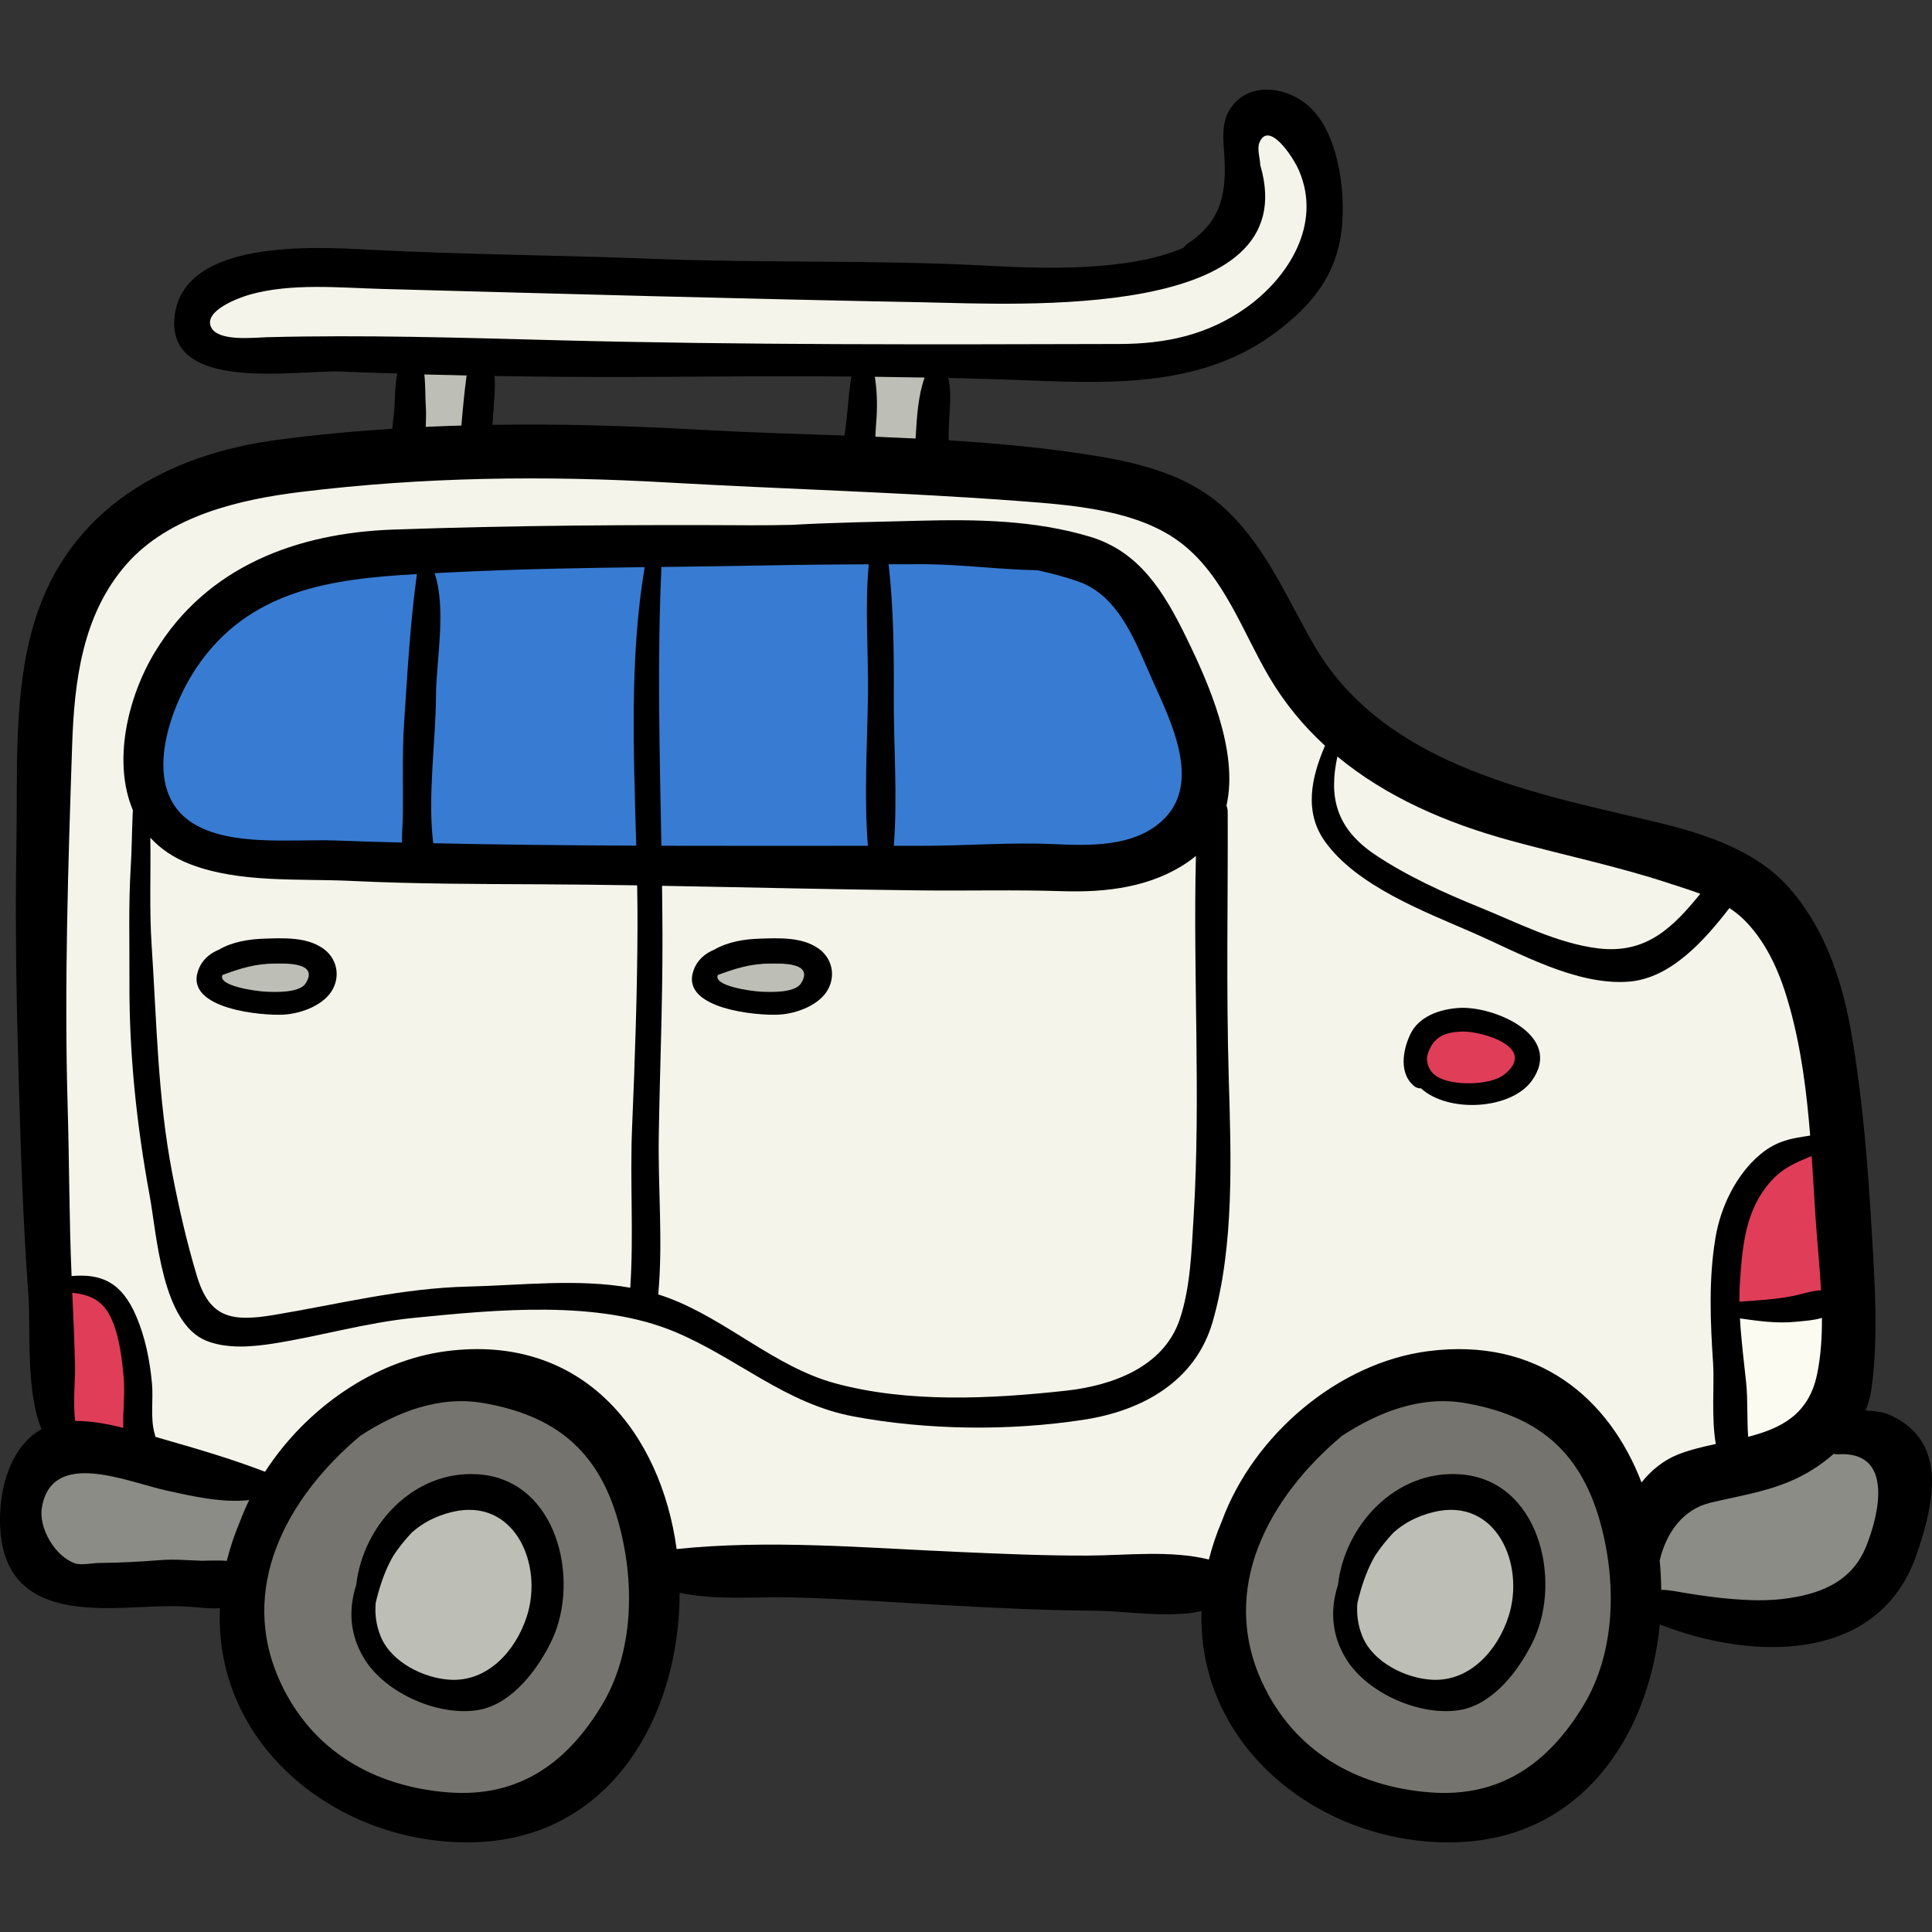 <svg version="1.1" id="Capa_1" xmlns="http://www.w3.org/2000/svg" xmlns:xlink="http://www.w3.org/1999/xlink" x="0px" y="0px"
	 viewBox="0 0 511.997 511.997" style="enable-background:new 0 0 511.997 511.997;" xml:space="preserve">
<rect x="0" y="0" width="511.997" height="511.997" fill="#333333" stroke="none"/>
<path style="fill:#F4F4EB;" d="M274.419,126.256c-9.462-2.259-19.733-2.356-29.383-2.761c-14.345-0.601-28.625-1.199-42.995-1.199
	c-24.803,0-49.561-0.703-74.337-0.788c-33.58-0.116-79.495,1.024-102.383,30.964c-4.911,6.425-6.561,14.912-8.781,22.482
	c-2.894,9.868-5.019,20.954-5.089,31.303c-0.095,14.016,1.86,27.804,2.013,41.777c0.115,10.511-0.704,21.062-0.794,31.57
	c-0.159,18.572-0.549,37.099,0.008,55.656c0.385,12.81-0.915,26.267,1.268,38.885c1.635,9.452,12.741,11.283,20.59,14.257
	c9.545,3.616,22.633,6.43,32.876,5.947c11.07-0.522,18.168-15.365,26.434-21.357c11.633-8.432,27.979-11.577,41.986-8.499
	c9.01,1.98,16.661,7.345,23.904,12.809c4.533,3.42,10.01,12.508,11.356,18.214c1.312,5.564-1.285,13.614,0.93,18.654
	c2.964,6.746,18.396,5.52,24.425,5.514c35.345-0.033,70.529,1.432,105.744,4.472c8.674,0.749,16.451,0.549,20.142-8.216
	c4.372-10.384,7.362-19.023,15.467-27.373c16.883-17.394,40.502-26.913,64.406-19.318c13.682,4.347,27.647,18.743,31.468,32.563
	c4.263-0.597,8.823-6.416,13.024-8.295c6.613-2.958,13.703-4.693,20.181-7.987c6.085-3.094,12.49-6.375,17.645-10.821
	c4.461-3.848,5.215-9.089,5.806-14.712c3.289-31.324,0.845-66.39-9.207-96.333c-2.792-8.319-7.424-21.524-15.036-26.531
	c-4.077-2.682-8.468-3.374-13.179-4.345c-5.93-1.223-11.646-3.059-17.521-4.527c-15.751-3.935-32.036-9.59-46.902-16.075
	c-15.346-6.694-27.967-13.829-37.661-28.018c-7.693-11.259-13.964-23.447-21.956-34.515c-5.622-7.784-16.864-14.504-25.422-18.636
	c-4.094-1.977-8.905-4.052-13.393-4.797C285.066,125.392,279.112,127.376,274.419,126.256z"/>
<path style="fill:#387BD2;" d="M256.996,146.451c-5.542-2.118-13.205-0.792-19.118-0.792c-7.216,0-14.377-0.227-21.572-0.405
	c-12.641-0.312-25.411-0.032-38.003,0.9c-21.926,1.622-43.789-0.496-65.755-0.495c-17.3,0.001-39.098,1.768-53.459,12.665
	C44.432,169.445,36.897,190.4,40.29,208.225c3.391,17.815,25.442,18.611,40.172,19.788c22.302,1.783,44.897,0.3,67.235,1.111
	c23.801,0.864,47.61-0.98,71.37-0.317c12.749,0.356,25.538,0.379,38.286,0.889c12.467,0.499,24.517-1.041,36.928-1.98
	c11.125-0.842,20.186-4.172,22.912-16.05c2.142-9.334-0.856-19.481-4.455-28.082c-4.788-11.444-13.758-25.047-24.05-31.822
	C281.961,147.334,269.202,141.426,256.996,146.451z"/>
<g>
	<path style="fill:#76746E;" d="M108.104,365.435c-1.467,0.824-4.563,0.425-6.538,1.603c-1.943,1.16-2.901,2.511-4.374,4.097
		c-3.592,3.868-8.278,6.247-11.968,10.023c-3.841,3.93-7.225,8.22-10.237,12.793c-5.312,8.066-6.941,15.649-7.289,24.992
		c-0.958,25.671,9.686,46.635,33.279,57.369c23.501,10.692,53.375,7.568,66.33-16.779c5.633-10.585,6.214-22.543,5.651-34.303
		c-0.537-11.214-1.746-22.766-5.855-33.272C159.904,373.545,127.121,354.751,108.104,365.435z"/>
	<path style="fill:#76746E;" d="M375.002,365.831c-7.626-0.619-16.988,4.672-23.275,8.387c-8.702,5.142-17.041,13.131-22.38,21.708
		c-8.063,12.953-9.571,29.669-4.635,43.954c6.148,17.795,21.856,32.381,40.178,37.075c8.515,2.182,20.025,3.266,28.805,2.049
		c5.879-0.815,12.32-3.846,17.748-6.169c5.141-2.2,9.469-4.192,12.276-9.197c9.824-17.519,14.501-42.428,8.915-61.892
		c-3.658-12.745-9.807-22.541-20.803-29.973C401.365,364.699,385.549,363.274,375.002,365.831z"/>
</g>
<g>
	<path style="fill:#8C8C86;" d="M486.275,378.502c-7.262,0.906-14.629,7.556-22.087,9.524c-6.823,1.801-14.191,2.299-19.976,6.692
		c-8.546,6.491-15.703,22.894-5.258,31.153c10.343,8.178,30.174,5.204,41.49,1.336c13.828-4.727,22.444-12.474,23.957-27.705
		C505.155,391.921,498.145,372.948,486.275,378.502z"/>
	<path style="fill:#8C8C86;" d="M71.277,393.55c-3.108,6.464-5.233,13.407-7.455,20.211c-1.162,3.558-1.042,4.843-5.199,5.543
		c-6.518,1.097-14.028,0.499-20.614,0.183c-6.057-0.291-13.299,0.53-18.969-2.159c-9.691-4.597-17.171-20.552-7.457-28.549
		c8.591-7.073,21.16-2.333,30.798-0.871C50.413,389.125,59.227,389.623,71.277,393.55z"/>
</g>
<g>
	<path style="fill:#BDBEB5;" d="M120.775,395.53c-24.412,1.216-32.523,45.602-7.513,51.576c20.833,4.976,39.49-18.335,31.359-37.696
		C141.629,402.285,131.108,393.941,120.775,395.53z"/>
	<path style="fill:#BDBEB5;" d="M382.183,395.577c-2.48,0.143-5.043,0.798-7.631,2.05c-15.493,7.501-23.454,36.702-7.481,47.798
		c19.536,13.571,43.155-11.996,37.331-31.667C401.254,403.122,392.437,394.983,382.183,395.577z"/>
</g>
<path style="fill:#E03D58;" d="M390.841,270.397c-6.461-1.765-16.035,0.789-16.728,8.622c-0.439,4.967,4.03,8.064,8.41,9.692
	c4.725,1.756,11.183,2.431,15.84,0.197c3.151-1.512,7.136-5.806,6.048-9.402C402.919,274.571,395.81,272.395,390.841,270.397z"/>
<g>
	<path style="fill:#BDBEB5;" d="M207.102,251.785c-4.225-1.473-11.984,0.091-15.937,2.267c-5.029,2.768-4.24,6.85,0.691,8.869
		c5.569,2.28,22.914,6.239,25.649-2.425C219.454,254.321,211.382,252.381,207.102,251.785z"/>
	<path style="fill:#BDBEB5;" d="M77.612,251.389c-4.474-1.112-29.672,2.128-21.151,10.691c5.284,5.31,26.292,6.944,29.775-0.793
		C88.284,256.74,80.794,250.865,77.612,251.389z"/>
</g>
<g>
	<path style="fill:#E03D58;" d="M13.462,343.259c0,6.846-0.29,13.604,0.015,20.408c0.19,4.254-0.274,9.988,1.961,13.861
		c1.781,3.085,4.539,3.623,7.926,4.637c2.306,0.69,9.577,4.03,11.897,2.614c4.571-2.791,1.312-22.236,0.587-26.472
		c-1.017-5.944-2.382-12.524-8.12-15.752C24.85,340.937,14.682,338.837,13.462,343.259z"/>
	<path style="fill:#E03D58;" d="M482.711,303.66c-7.805-0.938-17.818,6.756-20.999,13.366c-3.773,7.841-6.099,18.35-4.731,26.947
		c1.161,7.296,7.772,4.374,13.948,4.037c5.64-0.308,12.298-0.633,15.182-5.921C492.297,330.75,487.653,316.131,482.711,303.66z"/>
</g>
<path style="fill:#FCFBF1;" d="M458.16,371.374c0,7.057-1.18,16.66,9.07,14.665c10.983-2.137,18.988-15.562,20.445-25.768
	c0.387-2.713,1.202-8.987-0.202-11.469c-1.296-2.291-3.839-2.296-6.346-2.297c-5.848-0.003-12.238,0.221-18.128,0.801
	C454.08,348.186,458.139,363.104,458.16,371.374z"/>
<g>
	<path style="fill:#BDBEB5;" d="M107.708,117.544c-1.122-2.736,0.589-9.584,0.758-13.117c0.141-2.944,0.655-7.089-0.323-9.791
		c4.619,1.352,9.984-0.098,14.708,1.414c4.669,1.494,3.909,4.117,3.864,8.852c-0.028,2.936,0.682,13.653-2.209,15.383
		c-1.547,0.926-4.798-1.545-6.176-1.97C114.404,117.106,111.22,118.415,107.708,117.544z"/>
	<path style="fill:#BDBEB5;" d="M227.693,121.9c-0.185-6.002,0.332-12.15,0.396-18.216c0.07-6.629,0.558-7.596,7.107-7.524
		c4.963,0.055,12.169-0.658,13.107,5.526c0.592,3.903,0.622,15.843-1.99,19.034C243.515,124.139,231.883,121.772,227.693,121.9z"/>
</g>
<path style="fill:#F4F4EB;" d="M330.651,40.326c0,15.214-6.525,26.668-21.839,30.183c-11.719,2.69-24.278,2.071-36.254,2.812
	c-12.93,0.8-25.887,1.568-38.845,1.039c-17.955-0.733-35.955-0.771-53.956-0.771c-33.172,0-66.761-5.702-99.777-2.859
	c-8.623,0.743-25.994,0.471-28.158,12.164c-1.56,8.428,14.508,10.194,19.842,10.889c15.921,2.074,32.719-0.011,48.72,0.001
	c16.005,0.012,31.982-0.793,47.994-0.792c45.685,0.004,91.04,5.298,136.541,0.505c11.49-1.21,20.588-5.923,29.296-13.264
	c6.224-5.247,12.194-9.772,14.168-18.118c1.232-5.209,1.605-12.014,0.899-17.345c-0.72-5.436-2.655-9.778-7.543-12.362
	C335.635,29.18,332.483,32.029,330.651,40.326z"/>
<path d="M126.69,390.701c-17.124-1.148-30.508,13.578-32.287,29.316c-2.055,6.364-1.833,13.146,2.182,19.64
	c5.679,9.184,19.776,15.298,30.25,13.494c8.874-1.528,15.883-10.959,19.455-18.574C153.813,418.537,147.668,392.108,126.69,390.701z
	 M139.587,428.451c-2.963,9.065-10.304,17.187-20.166,16.703c-7.025-0.345-15.71-4.609-18.528-11.465
	c-1.224-2.98-1.586-5.969-1.338-8.903c1.069-4.517,2.516-8.783,4.667-12.481c1.418-2.168,3.081-4.213,4.863-6.124
	c2.776-2.509,6.265-4.413,10.701-5.488C136.372,396.676,144.108,414.615,139.587,428.451z"/>
<path d="M386.856,390.701c-17.124-1.148-30.508,13.578-32.287,29.316c-2.055,6.364-1.833,13.146,2.182,19.64
	c5.679,9.184,19.776,15.298,30.25,13.494c8.874-1.528,15.883-10.959,19.455-18.574C413.98,418.537,407.834,392.108,386.856,390.701z
	 M399.754,428.451c-2.963,9.065-10.304,17.187-20.166,16.703c-7.025-0.345-15.71-4.609-18.528-11.465
	c-1.224-2.98-1.586-5.969-1.338-8.903c1.069-4.517,2.516-8.783,4.667-12.481c1.418-2.168,3.081-4.213,4.863-6.124
	c2.776-2.509,6.265-4.413,10.701-5.488C396.538,396.676,404.275,414.615,399.754,428.451z"/>
<path d="M325.357,215.209c-0.002-0.645-0.125-1.208-0.336-1.692c3.294-14.482-4.816-32.674-10.732-44.749
	c-5.746-11.728-12.251-22.55-25.345-26.505c-14.68-4.433-30.156-4.661-45.335-4.262c-11.072,0.291-22.48,0.455-33.755,1.092
	c-3.653,0.079-7.241,0.131-10.735,0.112c-31.677-0.17-63.308,0.02-94.947,1.141c-25.466,0.901-49.35,9.754-63.088,32.402
	c-7.342,12.103-11.251,29.263-5.863,41.97c-0.02,0.264-0.05,0.553-0.06,0.786c-0.207,4.791-0.226,9.584-0.52,14.371
	c-0.621,10.104-0.286,19.951-0.341,30.046c-0.104,19.144,1.881,38.04,5.346,56.853c1.953,10.603,3.219,33.894,15.129,38.58
	c5.492,2.161,12.14,1.569,17.815,0.673c12.477-1.971,24.442-5.523,37.079-6.778c21.794-2.165,48.902-4.865,69.341,3.764
	c16.486,6.961,29.173,18.986,47.158,22.351c19.551,3.658,41.362,3.902,61.034,0.878c15.595-2.398,29.627-10.197,34.17-25.997
	c5.791-20.138,4.862-43.811,4.257-64.558C324.942,262.189,325.436,238.656,325.357,215.209z M245.008,149.521
	c9.873,0.051,19.99,1.425,29.961,1.603c3.621,0.781,7.203,1.733,10.718,2.95c11.002,3.811,15.35,16.424,19.732,26.205
	c4.774,10.655,13.022,26.934,3.029,36.779c-7.624,7.512-19.608,7.077-29.494,6.632c-11.361-0.511-23.067,0.469-34.524,0.456
	c-2.517-0.003-5.038,0-7.558-0.001c1.013-13.14-0.079-26.665-0.011-39.796c0.059-11.556-0.07-23.288-1.369-34.818
	C238.663,149.53,241.825,149.504,245.008,149.521z M175.286,150.246c9.384-0.115,18.774-0.224,28.182-0.412
	c8.948-0.179,17.849-0.26,26.759-0.295c-1.068,11.494-0.056,23.317-0.212,34.812c-0.178,13.054-1.068,26.699-0.02,39.796
	c-18.224,0.007-36.473,0.041-54.725-0.012C174.818,199.494,174.152,174.791,175.286,150.246z M51.988,177.061
	c13.931-20.848,36.024-23.677,58.498-24.924c-1.788,12.959-2.513,26.199-3.379,39.204c-0.526,7.897-0.298,15.95-0.33,23.868
	c-0.01,2.507-0.29,5.325-0.246,8.076c-5.921-0.155-11.839-0.335-17.752-0.547c-11.333-0.406-27.872,1.702-37.836-4.678
	C37.136,209.219,44.846,187.748,51.988,177.061z M167.502,298.956c-0.588,14.064,0.47,28.256-0.479,42.303
	c-13.958-2.469-29.044-0.634-42.867-0.309c-17.819,0.418-34.13,4.615-51.557,7.524c-11.214,1.872-17.062,0.835-20.419-10.336
	c-2.681-8.921-4.718-17.83-6.488-26.973c-3.908-20.194-4.153-40.275-5.508-60.685c-0.63-9.49-0.188-18.98-0.348-28.486
	c2.673,2.93,6.174,5.354,10.639,7.057c13.172,5.026,28.895,3.736,42.682,4.401c16.625,0.803,33.209,0.816,49.85,0.895
	c8.617,0.041,17.231,0.145,25.844,0.28c0.066,3.709,0.106,7.398,0.093,11.049C168.881,263.455,168.244,281.215,167.502,298.956z
	 M168.606,224.105c-17.94-0.075-35.879-0.241-53.794-0.638c-1.551-12.43,0.671-26.833,0.722-39.045
	c0.039-9.263,2.854-22.96-0.367-32.527c1.649-0.081,3.297-0.16,4.941-0.243c16.937-0.854,33.831-1.134,50.741-1.351
	C166.816,174.099,167.928,199.469,168.606,224.105z M316.321,322.425c-0.54,8.882-0.833,18.878-3.715,27.315
	c-4.31,12.619-17.935,17.467-30.132,18.807c-19.779,2.172-41.913,3.302-61.279-1.994c-15.747-4.307-28.45-16.662-43.823-22.507
	c-0.97-0.368-1.95-0.7-2.938-1.009c1.291-13.903-0.076-28.03,0.146-41.992c0.281-17.688,1.035-35.391,0.982-53.099
	c-0.013-4.395-0.057-8.795-0.118-13.198c22.995,0.403,45.98,0.981,68.986,1.222c12.338,0.129,24.719-0.204,36.974,0.198
	c11.73,0.384,23.879-1.007,33.733-7.967c0.63-0.445,1.227-0.906,1.793-1.38C316.138,258.658,318.256,290.614,316.321,322.425z"/>
<path d="M216.842,251.319c-4.348-3.018-10.402-2.736-15.431-2.572c-4.306,0.141-8.539,0.848-12.094,2.905
	c-2.536,1.042-4.568,2.787-5.541,5.568c-3.578,10.228,17.07,12.019,22.802,11.658c4.592-0.29,10.726-2.536,12.952-6.862
	C221.499,258.188,220.365,253.764,216.842,251.319z M212.265,260.61c-1.639,2.563-8.008,2.309-10.479,2.198
	c-3.005-0.135-12.86-1.567-11.557-4.428c4.586-1.694,8.692-3.034,13.999-3.02C206.47,255.366,215.957,254.835,212.265,260.61z"/>
<path d="M85.571,251.319c-4.348-3.018-10.402-2.736-15.432-2.572c-4.306,0.141-8.539,0.848-12.094,2.905
	c-2.536,1.042-4.568,2.787-5.541,5.568c-3.578,10.228,17.07,12.019,22.802,11.658c4.592-0.29,10.726-2.536,12.952-6.862
	C90.228,258.188,89.094,253.764,85.571,251.319z M80.994,260.61c-1.639,2.563-8.008,2.309-10.479,2.198
	c-3.005-0.135-12.86-1.567-11.557-4.428c4.586-1.694,8.692-3.034,13.999-3.02C75.199,255.366,84.686,254.835,80.994,260.61z"/>
<path d="M500.498,374.832c-1.295-0.563-3.581-0.949-6.12-1.025c0.743-1.815,1.288-3.708,1.563-5.676
	c1.89-13.566,0.906-27.867,0.11-41.466c-1.011-17.272-2.296-33.977-5.109-51.048c-2.418-14.676-6.823-28.964-16.818-40.345
	c-9.359-10.656-24.459-14.934-37.838-18.039c-32.654-7.578-70.299-15.406-88.212-46.535c-6.96-12.095-12.349-25.109-22.521-35.032
	c-10.652-10.391-24.991-13.373-39.265-15.492c-11.518-1.711-23.163-2.756-34.858-3.479c-0.262-5.501,1.077-11.396-0.135-16.532
	c5.621,0.122,11.241,0.271,16.855,0.479c24.273,0.901,49.587,2.693,69.947-12.568c9.531-7.144,16.094-15.135,17.454-27.284
	c1.106-9.884-0.767-25.643-8.772-32.717c-5.947-5.256-16.318-6.63-20.985,1.112c-1.982,3.288-1.686,7.353-1.402,11.067
	c0.764,10.015-0.329,18.216-9.48,24.17c-0.534,0.348-0.91,0.753-1.174,1.183c-14.915,6.598-38.947,5.516-52.023,4.812
	c-29.488-1.587-59.094-0.662-88.606-1.828c-25.161-0.994-50.328-1.11-75.448-2.425c-14.016-0.733-48.799-2.87-51.353,17.381
	c-2.633,20.876,32.477,14.426,43.967,14.915c5,0.213,10.022,0.368,15.042,0.532c-0.699,2.998-0.615,6.486-0.77,8.959
	c-0.112,1.78-0.441,3.749-0.582,5.668c-10.084,0.652-20.187,1.589-30.344,2.929c-29.52,3.896-55.235,18.251-64.41,47.966
	c-5.791,18.756-4.507,39.878-4.855,59.295c-0.368,20.572-0.004,41.38,0.598,61.947c0.561,19.158,1.147,38.315,2.578,57.434
	c0.628,8.392-0.778,25.313,3.47,35.549c-8.309,4.645-11.3,15.872-10.979,25.359c0.528,15.625,9.802,21.184,24.284,21.953
	c8.314,0.442,16.534-0.689,24.765-0.328c3.273,0.144,6.356,0.676,9.21,0.464c-1.596,36.746,31.636,62.646,66.643,62.046
	c36.957-0.634,55.188-33.511,55.179-66.128c9.688,2.071,20.651,0.984,30.119,1.226c14.388,0.368,28.761,1.454,43.118,2.209
	c12.155,0.639,24.334,1.244,36.527,1.305c8.166,0.041,19.678,2.058,28.545,0.118c-1.099,36.336,31.918,61.866,66.679,61.27
	c33.788-0.58,51.911-28.109,54.763-57.751c24.374,9.583,58.178,10.543,68.124-18.698
	C512.431,398.678,516.597,381.826,500.498,374.832z M481.11,322.26c0.401,6.247,1.114,12.957,1.487,19.682
	c-2.533,0.087-5.017,1.037-7.747,1.563c-4.523,0.871-9.232,1.117-13.876,1.46c-0.016-1.769,0.009-3.524,0.126-5.242
	c0.655-9.614,1.455-19.207,8.241-26.72c3.411-3.776,6.989-5.052,10.764-6.639C480.467,311.656,480.77,316.958,481.11,322.26z
	 M482.832,349.248c0.022,5.171-0.301,10.259-1.31,15.052c-2.248,10.683-9.717,14.275-18.239,16.465
	c-0.357-4.752-0.067-9.93-0.537-14.353c-0.582-5.478-1.323-11.29-1.638-17.016c4.866,0.679,9.807,1.387,14.66,0.897
	C477.984,350.07,480.576,349.935,482.832,349.248z M354.419,200.487c12.968,10.747,28.935,17.638,45.841,22.266
	c13.921,3.811,28.284,6.791,41.958,11.292c2.814,0.926,5.646,1.79,8.383,2.821c-7.129,8.723-14.155,16-26.997,14.471
	c-10.828-1.289-21.545-6.858-31.565-10.922c-9.351-3.793-19.208-8.271-27.603-13.898
	C353.874,219.437,352.142,210.998,354.419,200.487z M70.699,89.364c-3.333,0.086-12.853,1.221-14.73-2.603
	c-2.225-4.53,7.865-8.022,10.185-8.678c11.062-3.13,23.849-1.817,35.188-1.509c47.721,1.297,95.533,2.631,143.319,3.535
	c25.014,0.473,101.483,5.071,89.329-36.33v-0.016c-0.049-1.713-0.915-4.305-0.229-5.977c2.429-5.911,8.844,3.623,10.468,7.377
	c6.191,14.309-2.852,28.499-14.077,36.441c-10.116,7.158-21.185,9.526-33.467,9.556c-49.821,0.125-99.911,0.303-149.711-1.009
	C121.571,89.479,96.098,88.705,70.699,89.364z M231.827,99.851c4.402,0.046,8.801,0.123,13.201,0.2
	c-1.721,4.769-2.066,10.689-2.338,15.349c-0.016,0.265-0.032,0.536-0.049,0.811c-3.551-0.176-7.105-0.336-10.66-0.476
	c0.052-1.803,0.237-3.624,0.325-5.226C232.5,106.976,232.405,103.366,231.827,99.851z M131.052,99.644
	c15.39,0.261,30.789,0.327,46.089,0.213c16.149-0.121,32.32-0.192,48.484-0.079c-0.785,4.717-0.978,9.616-1.637,14.307
	c-0.061,0.436-0.137,0.883-0.216,1.336c-12.882-0.453-25.751-0.822-38.508-1.539c-18.404-1.035-36.597-1.581-54.767-1.3
	c0.068-1.217,0.205-2.424,0.254-3.471C130.868,106.569,131.338,102.904,131.052,99.644z M112.855,107.95
	c-0.188-2.581-0.066-5.781-0.409-8.714c3.733,0.105,7.471,0.18,11.209,0.259c-0.592,4.407-1.012,8.869-1.383,13.272
	c-3.147,0.093-6.295,0.21-9.444,0.358C112.851,111.409,112.98,109.68,112.855,107.95z M63.633,403.12
	c-1.456,3.419-2.641,6.945-3.533,10.532c-2.19-0.225-6.237-0.027-6.606-0.038c-3.679-0.112-7.258-0.466-10.953-0.173
	c-5.502,0.436-10.734,0.706-16.261,0.757c-1.703,0.016-4.686,0.649-6.321,0.122c-5.153-1.659-9.825-9.236-8.855-14.847
	c2.703-15.644,22.545-6.761,33.02-4.468c6.857,1.501,14.695,3.336,21.92,2.522C65.158,399.365,64.331,401.223,63.633,403.12z
	 M19.144,342.589c3.841,0.408,7.316,1.487,9.657,5.491c2.695,4.61,3.531,11.962,3.983,17.003c0.39,4.349-0.281,8.911-0.111,13.311
	c-4.27-1.07-8.646-1.878-12.735-1.817c-0.651-4.601,0.028-11.272-0.053-14.566C19.726,355.525,19.455,349.067,19.144,342.589z
	 M159.408,452.052c-9.256,15.232-21.964,24.355-40.502,22.953c-19.712-1.49-36.205-10.989-44.598-29.187
	c-11.441-24.809,1.618-48.883,21.179-65.32c9.79-6.368,20.924-10.708,32.668-8.666c18.759,3.262,30.248,12.366,35.595,31.051
	C168.284,418.73,168.145,437.674,159.408,452.052z M419.574,452.052c-9.256,15.232-21.964,24.355-40.502,22.953
	c-19.712-1.49-36.205-10.989-44.598-29.187c-11.441-24.809,1.618-48.883,21.179-65.32c9.79-6.368,20.923-10.708,32.668-8.666
	c18.759,3.262,30.248,12.366,35.595,31.051C428.45,418.73,428.311,437.674,419.574,452.052z M435.019,392.865
	c-8.534-22.253-27.461-38.579-56.596-34.788c-23.806,3.098-46.22,22.196-54.623,45.043c-1.406,3.301-2.557,6.704-3.438,10.163
	c-10.272-2.531-21.748-1.076-32.156-1.04c-11.631,0.041-23.27-0.484-34.869-0.994c-24.269-1.066-49.681-3.288-74.025-0.73
	c-4.124-30.451-24.603-57.187-61.055-52.443c-19.066,2.481-37.219,15.237-48.016,31.95c-8.754-3.355-17.442-5.915-26.588-8.531
	c-0.81-0.232-1.648-0.478-2.498-0.729c-0.03-0.241-0.066-0.484-0.144-0.74c-1.237-4.049-0.342-9.218-0.734-13.395
	c-0.573-6.102-1.765-12.203-4.19-17.855c-3.907-9.105-9.288-11.262-17.117-10.617c-0.638-14.906-0.599-29.786-1.036-44.693
	c-0.934-31.919,0.119-63.991,1.181-95.889c0.566-16.986,2.684-34.633,14.318-47.953c11.295-12.931,30.002-17.263,46.347-19.264
	c32.448-3.973,64.494-4.369,97.09-2.498c30.981,1.778,62.036,2.565,92.985,4.904c14.168,1.071,31.731,2.266,43.286,11.248
	c11.34,8.816,16.173,23.495,23.244,35.467c4.123,6.983,9.117,12.963,14.751,18.141c-3.6,8.355-5.669,17.513,0.041,25.449
	c8.432,11.719,26.194,18.454,38.959,24.022c12.293,5.361,27.546,14.113,41.454,13.058c11.162-0.846,20.073-10.908,26.724-19.503
	c1.531,1.005,2.983,2.159,4.317,3.542c6.007,6.225,9.37,14.471,11.639,22.662c3.105,11.209,4.525,22.614,5.442,34.092
	c-4.675,0.711-8.677,1.209-13.152,4.925c-6.45,5.357-10.579,13.985-11.938,22.109c-1.849,11.056-1.372,22.256-0.629,33.393
	c0.342,5.131-0.503,14.418,0.71,21.303c-3.502,0.748-6.959,1.564-10.099,2.816C440.845,386.991,437.604,389.622,435.019,392.865z
	 M494.47,409.983c-3.9,9.505-12.624,12.688-22.298,13.787c-7.793,0.885-17.457-0.284-25.229-1.565
	c-2.539-0.418-4.637-0.879-6.705-0.886c-0.025-2.61-0.151-5.217-0.408-7.804c1.725-7.219,6.079-13.482,13.362-15.255
	c7.151-1.741,13.884-2.692,20.82-5.536c4.193-1.719,8.362-4.267,11.943-7.449c0.382,0.085,0.767,0.147,1.142,0.124
	C502.027,384.483,497.966,401.461,494.47,409.983z"/>
<path d="M386.709,267.11c-5.094,0.314-10.735,2.167-13.027,7.109c-1.991,4.292-2.898,10.248,1.016,13.565
	c0.568,0.482,1.238,0.668,1.893,0.648c7.23,6.61,23.922,5.668,29.419-2.114C414.462,274.353,395.772,266.55,386.709,267.11z
	 M398.529,284.838c-3.626,2.825-13.627,2.986-17.661,0.495c-1.889-1.166-2.721-3.04-2.718-4.96c0.209-1.387,0.785-2.748,1.585-3.845
	c1.856-2.548,4.718-3.059,7.782-3.149C392.843,273.224,407.709,277.684,398.529,284.838z"/>
<g>
</g>

</svg>
